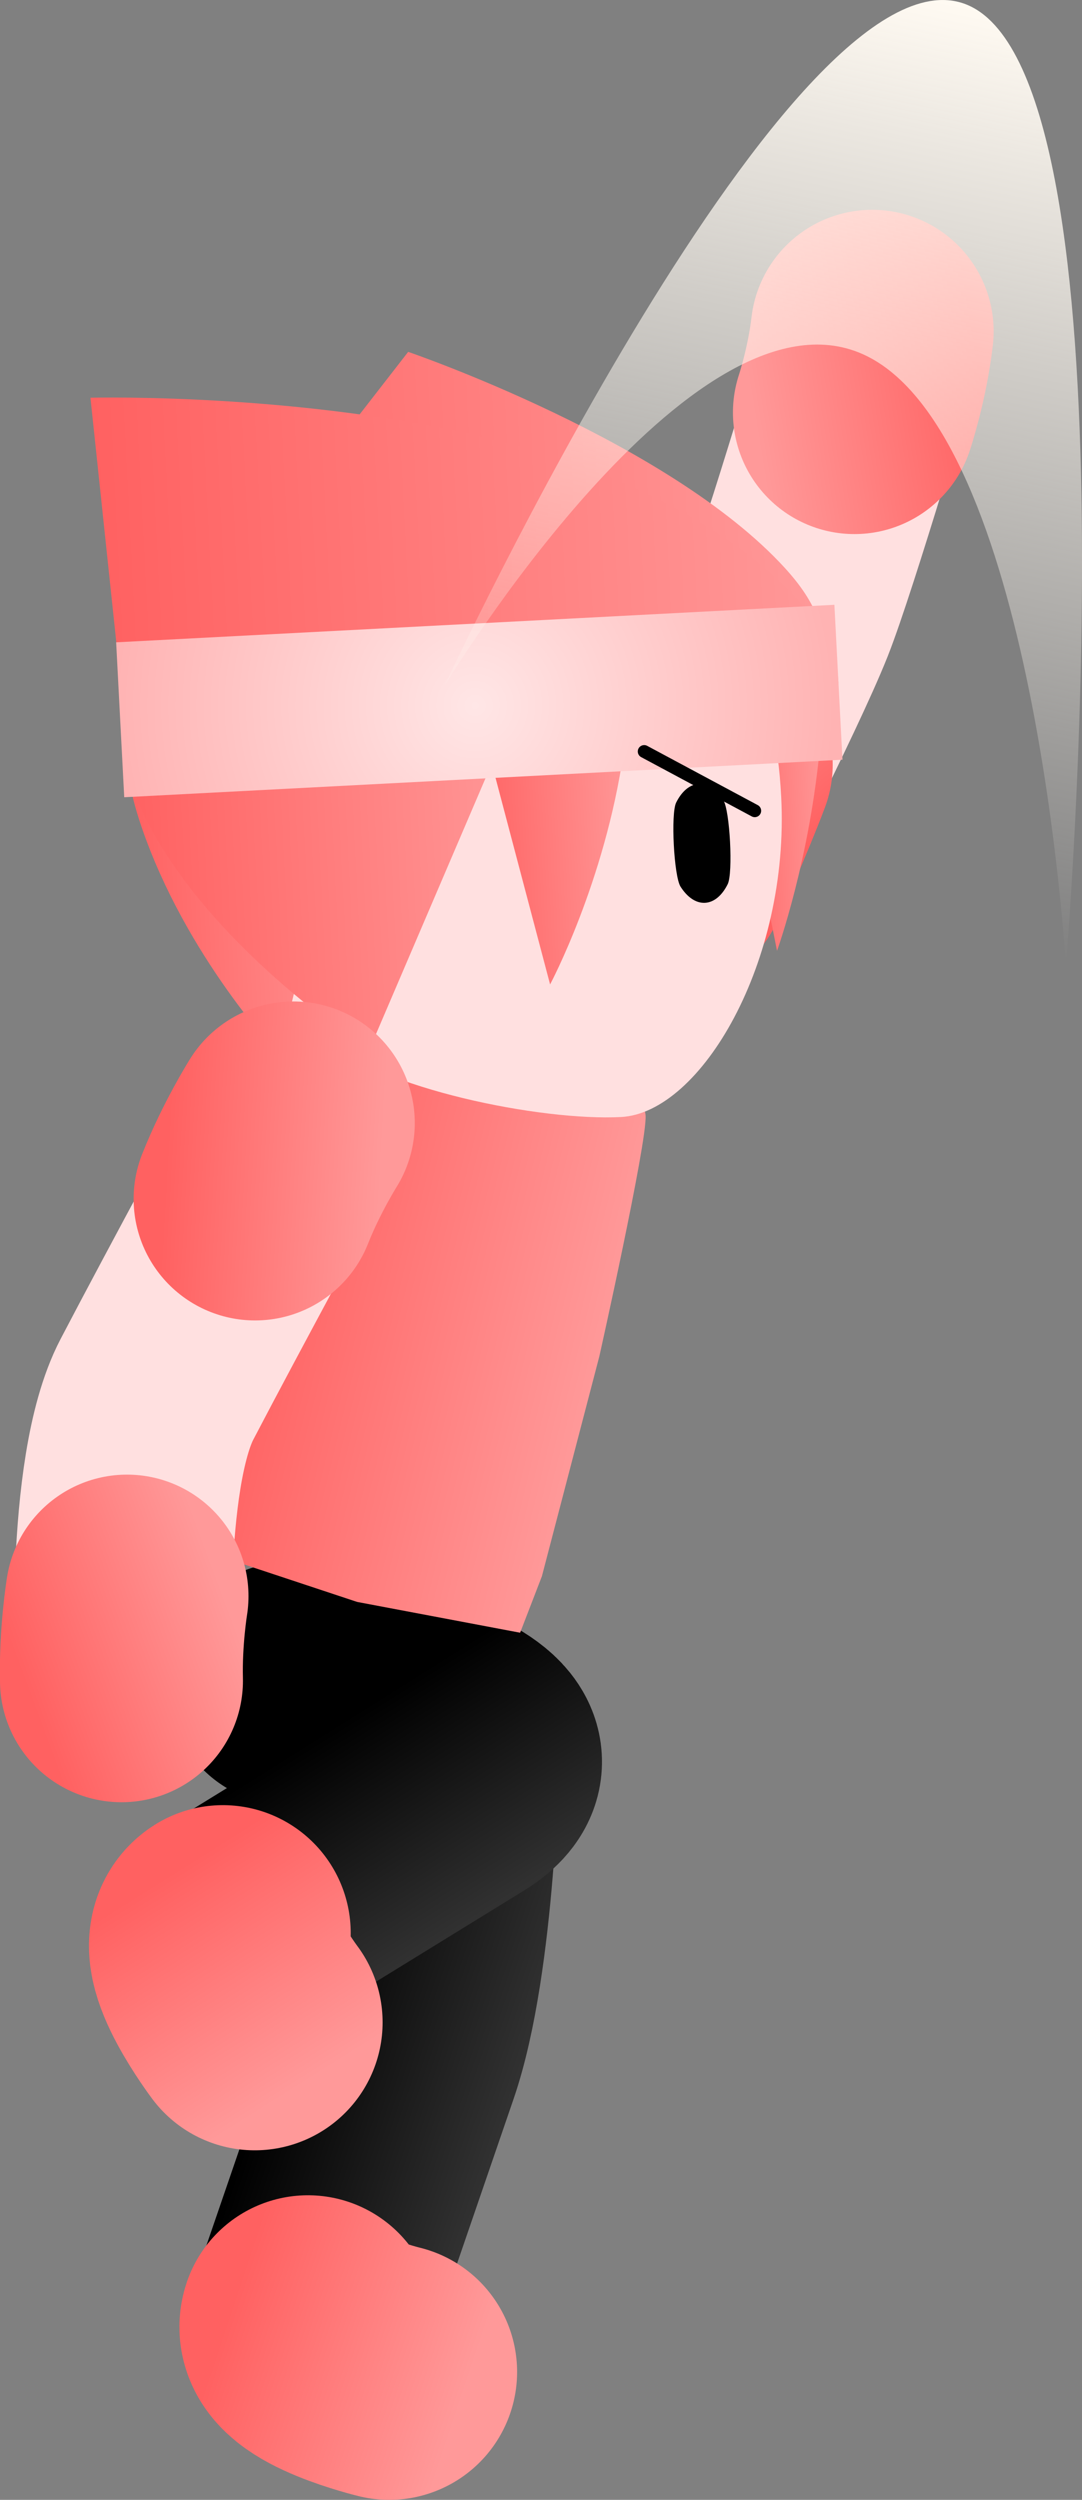 <svg version="1.1" xmlns="http://www.w3.org/2000/svg" xmlns:xlink="http://www.w3.org/1999/xlink" width="42.309" height="97.694" viewBox="0,0,42.309,97.694"><rect x="0" y="0" width="42.309" height="97.694" fill="#808080" stroke="none"/><defs><linearGradient x1="235.376" y1="206.469" x2="244.175" y2="209.403" gradientUnits="userSpaceOnUse" id="color-1"><stop offset="0" stop-color="#000000"/><stop offset="1" stop-color="#313131"/></linearGradient><linearGradient x1="234.277" y1="214.446" x2="243.495" y2="217.52" gradientUnits="userSpaceOnUse" id="color-2"><stop offset="0" stop-color="#ff6161"/><stop offset="1" stop-color="#ff9999"/></linearGradient><linearGradient x1="254.279" y1="161.797" x2="248.879" y2="155.374" gradientUnits="userSpaceOnUse" id="color-3"><stop offset="0" stop-color="#ff6161"/><stop offset="1" stop-color="#ff9999"/></linearGradient><linearGradient x1="262.334" y1="141.412" x2="253.447" y2="142.867" gradientUnits="userSpaceOnUse" id="color-4"><stop offset="0" stop-color="#ff6161"/><stop offset="1" stop-color="#ff9999"/></linearGradient><linearGradient x1="252.435" y1="158.424" x2="256.51" y2="158.211" gradientUnits="userSpaceOnUse" id="color-5"><stop offset="0" stop-color="#ff6161"/><stop offset="1" stop-color="#ff9999"/></linearGradient><linearGradient x1="239.804" y1="193.43" x2="244.737" y2="201.284" gradientUnits="userSpaceOnUse" id="color-6"><stop offset="0" stop-color="#000000"/><stop offset="1" stop-color="#313131"/></linearGradient><linearGradient x1="233.889" y1="198.894" x2="239.057" y2="207.122" gradientUnits="userSpaceOnUse" id="color-7"><stop offset="0" stop-color="#ff6161"/><stop offset="1" stop-color="#ff9999"/></linearGradient><linearGradient x1="234.034" y1="178.179" x2="247.372" y2="181.42" gradientUnits="userSpaceOnUse" id="color-8"><stop offset="0" stop-color="#ff6161"/><stop offset="1" stop-color="#ff9999"/></linearGradient><linearGradient x1="232.025" y1="159.926" x2="254.681" y2="158.743" gradientUnits="userSpaceOnUse" id="color-9"><stop offset="0" stop-color="#ffd499"/><stop offset="1" stop-color="#ffd599"/></linearGradient><linearGradient x1="228.705" y1="149.298" x2="256.157" y2="147.864" gradientUnits="userSpaceOnUse" id="color-10"><stop offset="0" stop-color="#ff6161"/><stop offset="1" stop-color="#ff9999"/></linearGradient><linearGradient x1="228.022" y1="149.863" x2="256.611" y2="148.371" gradientUnits="userSpaceOnUse" id="color-11"><stop offset="0" stop-color="#ff6161"/><stop offset="1" stop-color="#ff9999"/></linearGradient><linearGradient x1="242.516" y1="159.129" x2="248.946" y2="158.793" gradientUnits="userSpaceOnUse" id="color-12"><stop offset="0" stop-color="#ff6161"/><stop offset="1" stop-color="#ff9999"/></linearGradient><linearGradient x1="229.265" y1="161.782" x2="238.723" y2="161.288" gradientUnits="userSpaceOnUse" id="color-13"><stop offset="0" stop-color="#ff6161"/><stop offset="1" stop-color="#ff9999"/></linearGradient><linearGradient x1="229.265" y1="161.782" x2="244.881" y2="160.966" gradientUnits="userSpaceOnUse" id="color-14"><stop offset="0" stop-color="#ff6161"/><stop offset="1" stop-color="#ff9999"/></linearGradient><radialGradient cx="242.714" cy="155.177" r="14.061" gradientUnits="userSpaceOnUse" id="color-15"><stop offset="0" stop-color="#ffe6e6"/><stop offset="1" stop-color="#ffb3b3"/></radialGradient><linearGradient x1="230.653" y1="172.73" x2="239.059" y2="173.219" gradientUnits="userSpaceOnUse" id="color-16"><stop offset="0" stop-color="#ff6161"/><stop offset="1" stop-color="#ff9999"/></linearGradient><linearGradient x1="225.011" y1="193.108" x2="232.974" y2="190.16" gradientUnits="userSpaceOnUse" id="color-17"><stop offset="0" stop-color="#ff6161"/><stop offset="1" stop-color="#ff9999"/></linearGradient><linearGradient x1="260.461" y1="127.435" x2="253.076" y2="162.686" gradientUnits="userSpaceOnUse" id="color-18"><stop offset="0" stop-color="#fffaf2"/><stop offset="1" stop-color="#fffaf2" stop-opacity="0"/></linearGradient></defs><g transform="translate(-224.134,-127.604)"><g data-paper-data="{&quot;isPaintingLayer&quot;:true}" fill-rule="nonzero" stroke-linejoin="miter" stroke-miterlimit="10" stroke-dasharray="" stroke-dashoffset="0" style="mix-blend-mode: normal"><g fill="none" stroke-linecap="round"><path d="M239.359,220.308c0,0 -3.538,-0.858 -3.179,-1.903c0.884,-2.574 2.558,-7.448 3.544,-10.317c1.403,-4.085 1.528,-12.061 1.528,-12.061" stroke="url(#color-1)" stroke-width="9.5"/><path d="M239.354,220.298c0,0 -3.538,-0.858 -3.179,-1.903" stroke="url(#color-2)" stroke-width="10"/></g><g fill="none" stroke-linecap="round"><path d="M258.321,140.851c0,0 -2.52,8.557 -3.432,10.849c-1.083,2.719 -4.742,9.85 -4.742,9.85" stroke="#ffe0e0" stroke-width="8.5"/><path d="M251.945,157.487c-0.593,1.583 -1.737,4.142 -1.737,4.142" stroke="url(#color-3)" stroke-width="9.5"/><path d="M258.238,140.553c-0.195,1.68 -0.694,3.173 -0.694,3.173" stroke="url(#color-4)" stroke-width="9.5"/></g><path d="M256.213,156.59c-0.396,4.583 -1.695,8.17 -1.695,8.17l-2.372,-11.858l3.759,-0.788c0,0 0.201,-1.026 0.311,0.575c0.11,1.602 0.104,2.655 -0.003,3.901z" data-paper-data="{&quot;index&quot;:null}" fill="url(#color-5)" stroke="none" stroke-width="0" stroke-linecap="butt"/><g fill="none" stroke-linecap="round"><path d="M235.433,193.399c0,0 10.38,1.778 6.702,4.042c-2.584,1.591 -6.972,4.292 -9.29,5.719c-0.941,0.579 1.247,3.489 1.247,3.489" stroke="url(#color-6)" stroke-width="9.5"/><path d="M234.095,206.638c0,0 -2.188,-2.91 -1.247,-3.489" stroke="url(#color-7)" stroke-width="10"/></g><path d="M236.846,168.166c0.588,-1.038 2.407,0.24 2.407,0.24l7.848,1.907c0,0 2.228,-0.19 2.278,0.898c0.05,1.089 -1.808,9.394 -1.808,9.394l-2.247,8.598l-0.852,2.208l-6.375,-1.204l-5.849,-1.939l0.186,-2.715l1.839,-8.352c0,0 0.79,-5.884 2.574,-9.036z" fill="url(#color-8)" stroke="#001966" stroke-width="0" stroke-linecap="butt"/><path d="M242.758,147.937c3.126,-0.163 6.024,0.966 8.182,2.922c2.158,1.957 3.507,3.408 3.741,7.884c0.337,6.446 -3.136,12.351 -6.262,12.514c-3.126,0.163 -9.442,-1.104 -11.601,-3.06c-2.158,-1.957 -4.629,-5.127 -4.793,-8.271c-0.164,-3.144 0.957,-6.06 2.899,-8.231c1.943,-2.17 4.708,-3.595 7.833,-3.758z" fill="#ffe0e0" stroke="url(#color-9)" stroke-width="0" stroke-linecap="butt"/><path d="M252.418,158.874c0.258,0.407 0.385,2.851 0.171,3.283c-0.215,0.433 -0.527,0.71 -0.887,0.729c-0.36,0.019 -0.699,-0.224 -0.958,-0.633c-0.258,-0.407 -0.385,-2.851 -0.171,-3.283c0.215,-0.433 0.527,-0.71 0.887,-0.729c0.36,-0.019 0.7,0.224 0.958,0.633z" data-paper-data="{&quot;index&quot;:null}" fill="#000000" stroke="none" stroke-width="1.301" stroke-linecap="butt"/><path d="M256.446,154.161c-0.082,1.837 -1.853,0.771 -1.853,0.771l-25.559,0.66l11.061,-14.237c0,0 10.192,3.479 14.728,8.444c1.233,1.349 1.705,2.525 1.623,4.362z" fill="url(#color-10)" stroke="none" stroke-width="0" stroke-linecap="butt"/><path d="M256.919,154.267c0.018,0.346 -0.917,0.871 -0.917,0.871l-27,0.587l-1.331,-12.578c0,0 9.138,-0.239 16.923,1.938c6.676,1.867 12.153,5.88 12.325,9.182z" fill="url(#color-11)" stroke="none" stroke-width="0" stroke-linecap="butt"/><path d="M248.517,157.01c-0.737,5.072 -2.873,9.066 -2.873,9.066l-3.446,-13.04l5.945,-0.963c0,0 0.342,-1.138 0.476,0.628c0.134,1.766 0.098,2.93 -0.102,4.309z" data-paper-data="{&quot;index&quot;:null}" fill="url(#color-12)" stroke="none" stroke-width="0" stroke-linecap="butt"/><path d="M228.95,155.486c-0.034,-1.831 0.615,-0.707 0.615,-0.707l8.828,0.214l-3.344,13.834c0,0 -3.648,-3.821 -5.388,-8.931c-0.473,-1.388 -0.677,-2.579 -0.711,-4.409z" data-paper-data="{&quot;index&quot;:null}" fill="url(#color-13)" stroke="none" stroke-width="0" stroke-linecap="butt"/><path d="M228.959,155.486c0.006,-1.833 1.039,-0.729 1.039,-0.729l14.554,-0.085l-5.985,13.972c0,0 -5.887,-3.704 -8.585,-8.764c-0.733,-1.375 -1.029,-2.56 -1.023,-4.393z" data-paper-data="{&quot;index&quot;:null}" fill="url(#color-14)" stroke="none" stroke-width="0" stroke-linecap="butt"/><path d="M228.992,158.76l-0.316,-6.054l28.085,-1.467l0.316,6.054z" fill="url(#color-15)" stroke="none" stroke-width="0" stroke-linecap="butt"/><g fill="none" stroke-linecap="round"><path d="M228.985,193.394c0,0 -0.442,-8.187 1.287,-11.497c1.774,-3.397 5.369,-10.024 5.369,-10.024" stroke="#ffe0e0" stroke-width="8.5"/><path d="M234.109,174.457c0.636,-1.607 1.494,-2.966 1.494,-2.966" stroke="url(#color-16)" stroke-width="9.5"/><path d="M228.884,193.285c-0.043,-1.72 0.217,-3.303 0.217,-3.303" stroke="url(#color-17)" stroke-width="9.5"/></g><path d="M253.647,159.289l-4.324,-2.317" fill="none" stroke="#000000" stroke-width="0.5" stroke-linecap="round"/><path d="M265.813,165.354c0,0 -1.22,-20.883 -7.93,-23.904c-6.71,-3.022 -16.37,12.962 -16.37,12.962c0,0 13.796,-29.613 20.506,-26.591c6.71,3.022 3.794,37.534 3.794,37.534z" fill="url(#color-18)" stroke="none" stroke-width="NaN" stroke-linecap="butt"/></g></g></svg><!--rotationCenter:15.865604999999988:52.39648063474624-->